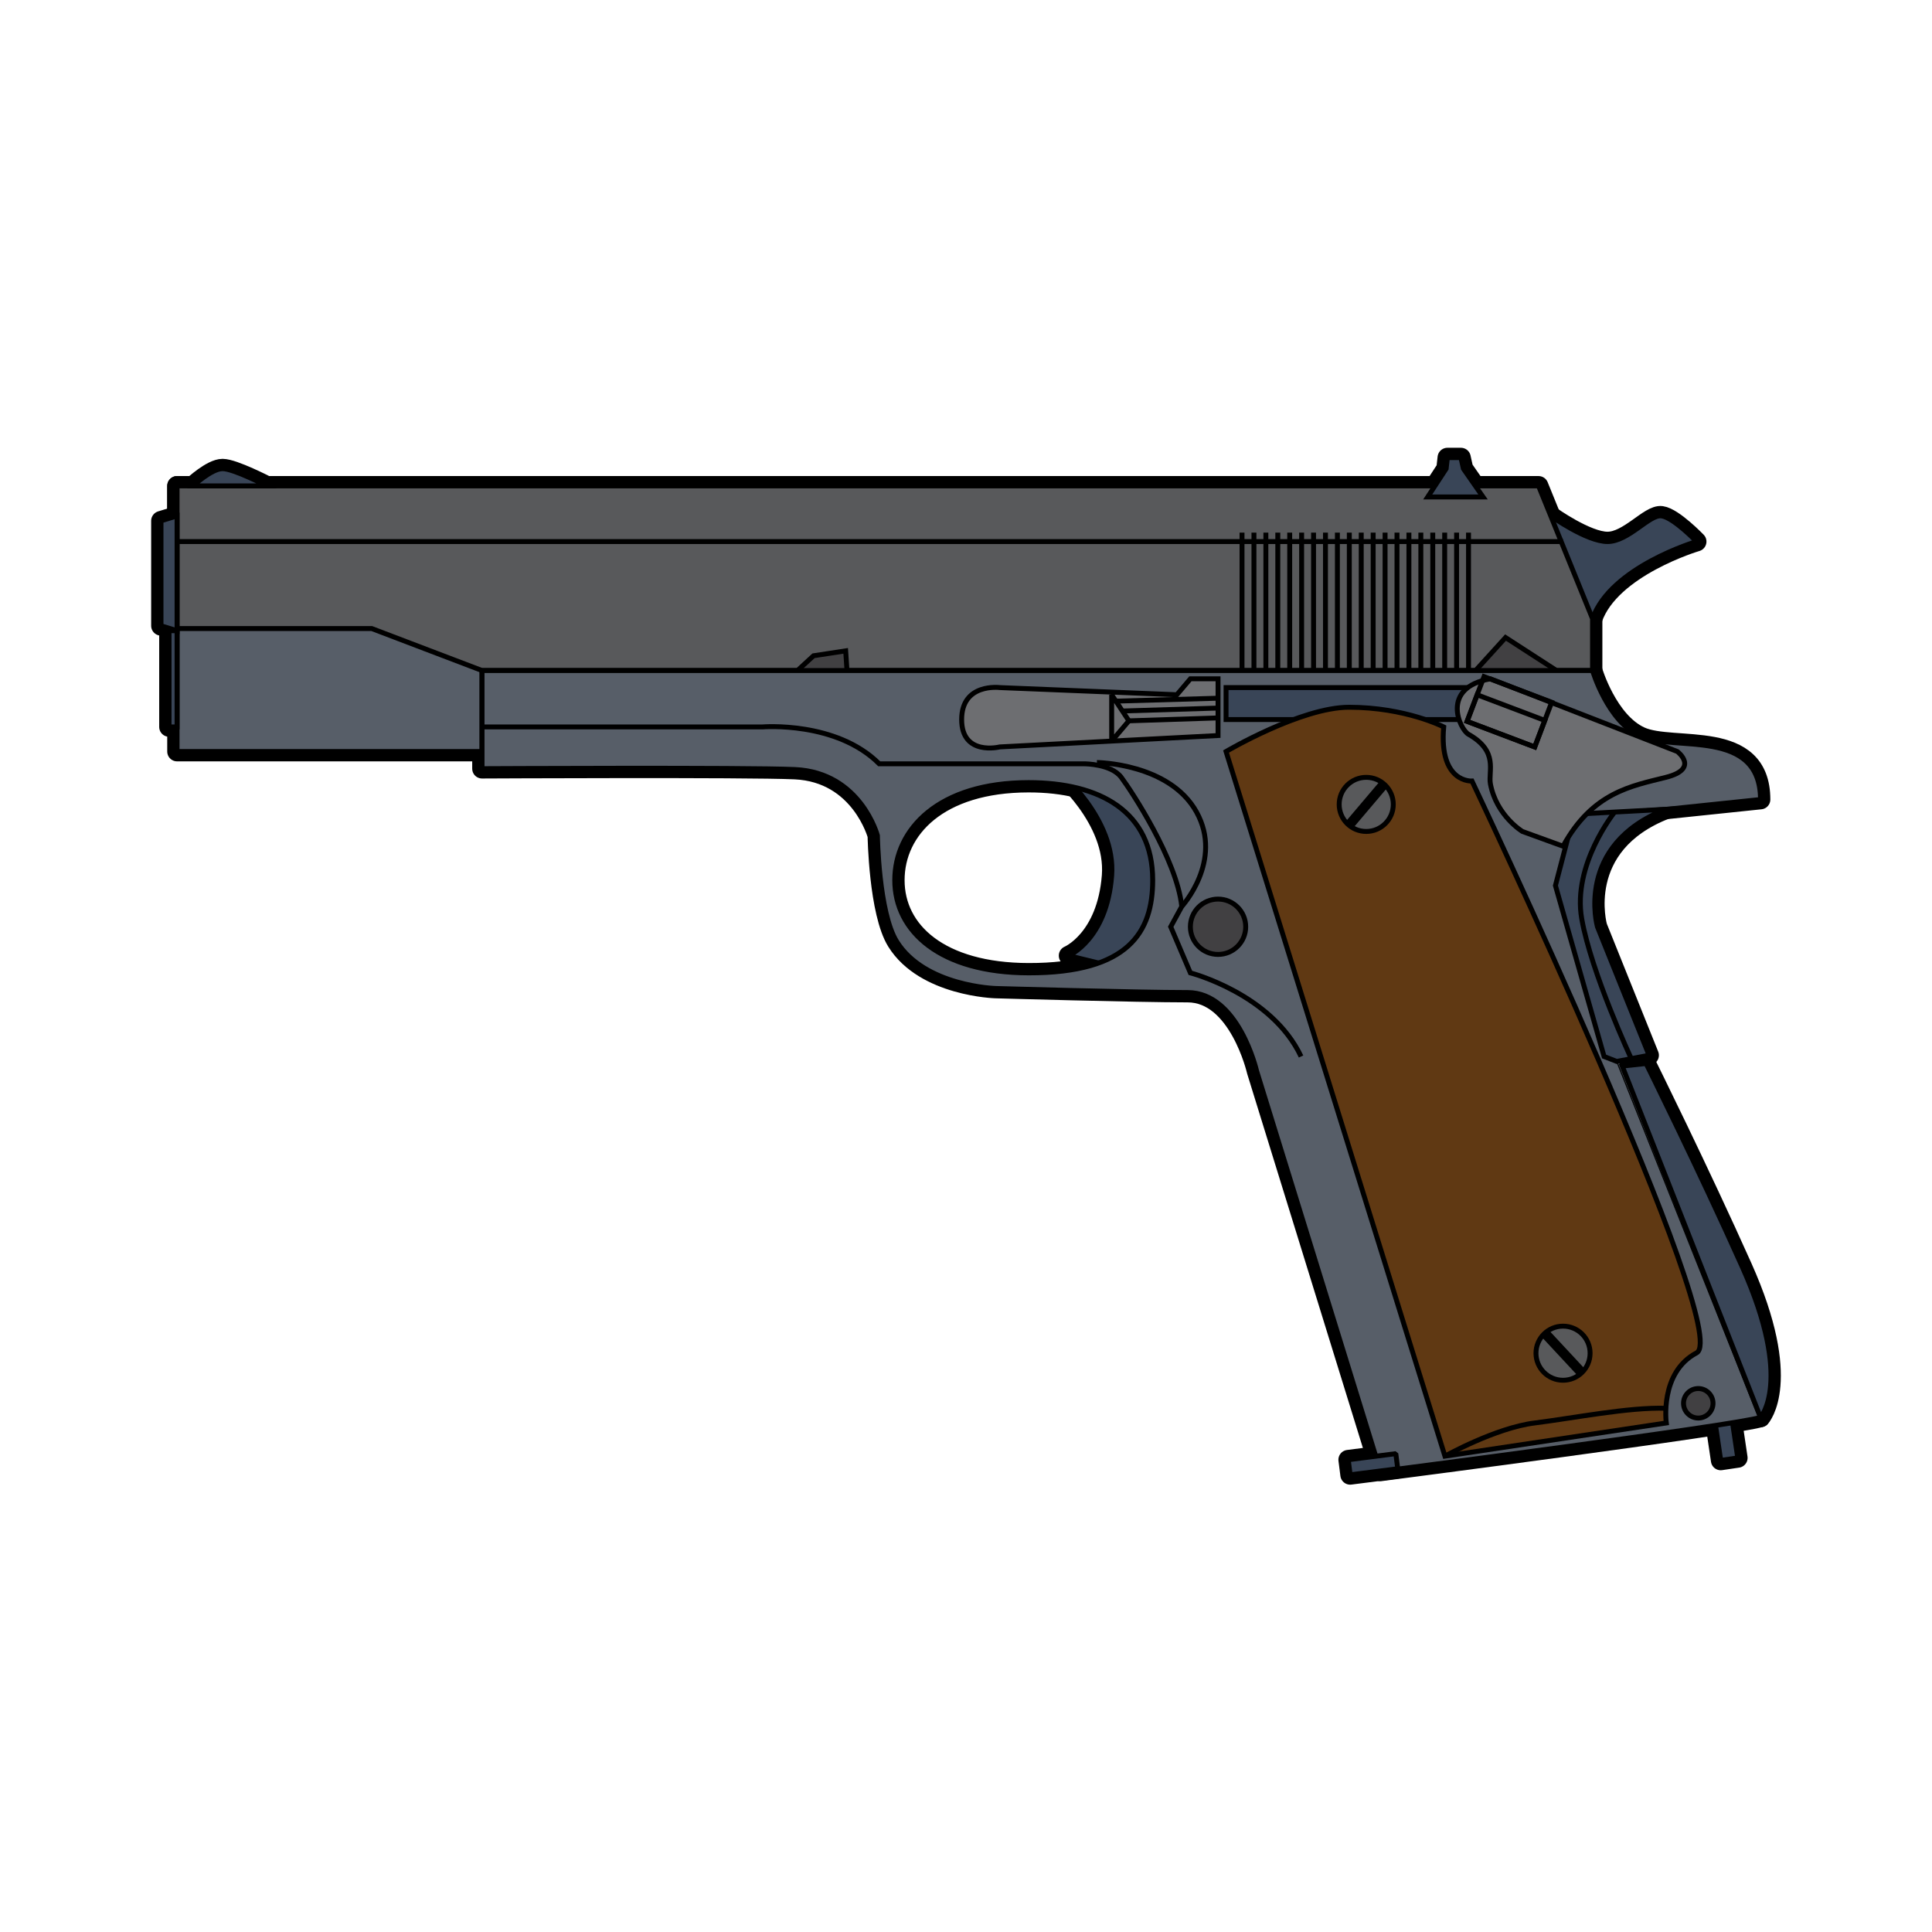 <svg:svg xmlns:svg="http://www.w3.org/2000/svg" height="392.765" style="enable-background:new 0 0 612 792;" version="1.1" viewBox="118.003 198.22 392.765 392.765" width="392.765" x="0px" y="0px" xml:space="preserve">
<svg:g id="Layer_2">
	<svg:path d="   M425.293,303.097h7.966c0,0,7.277,5.22,11.546,5.22s8.536-5.563,10.976-5.22s7.134,5.22,7.134,5.22s-17.5,5.147-21.158,15.683   s-16.463,2.438-16.463,2.438V303.097z" style="fill:#394557;stroke:#000000;stroke-width:4;stroke-linecap:round;stroke-linejoin:round;stroke-miterlimit:10;" />
	
		<svg:rect height="8.578" style="fill:#394557;stroke:#000000;stroke-width:4;stroke-linecap:round;stroke-linejoin:round;stroke-miterlimit:1;" transform="matrix(0.989 -0.147 0.147 0.989 -67.05 74.297)" width="3.5" x="467.251" y="486.368" />
	<svg:path d="   M333.248,355c0,0,11.645,9.652,10.752,21.25c-1,13-8.75,16.25-8.75,16.25l14.25,3.5l8.75-18.75l-5-14L333.248,355z" style="fill:#394557;stroke:#000000;stroke-width:4;stroke-linecap:round;stroke-linejoin:round;stroke-miterlimit:10;" />
	
		<svg:rect height="54" style="fill:#575E68;stroke:#000000;stroke-width:4;stroke-linecap:round;stroke-linejoin:round;stroke-miterlimit:10;" width="61.999" x="154" y="297" />
	
		<svg:polygon points="   430.78,297 154,297 154,326.002 193.585,326.002 216,334.536 280.125,334.536 283.392,331.533 289.927,330.532 290.19,334.536    417.976,334.536 424.073,327.829 434.438,334.536 441.756,334.536 441.756,324  " style="fill:#58595B;stroke:#000000;stroke-width:4;stroke-linecap:round;stroke-linejoin:round;stroke-miterlimit:10;" />
	
		<svg:polygon points="   154,326.438 150.733,325.437 150.733,304.098 154,303.097  " style="fill:#394557;stroke:#000000;stroke-width:4;stroke-linecap:round;stroke-linejoin:round;stroke-miterlimit:10;" />
	<svg:path d="   M439.818,395.761C430.258,371.5,446.5,363.5,446.5,363.5l10.704-0.793l18.698-1.951c0-14.634-17.683-9.756-24.391-12.805   s-9.756-13.415-9.756-13.415H216v19.95c0,0,53.861-0.272,63.607,0.172c13.369,0.61,16.771,13.415,16.771,13.415   s0.235,15.662,3.916,21.56c5.708,9.146,20.122,9.538,20.122,9.538s28.659,0.828,39.024,0.828s14.024,15.939,14.024,15.939   l25.173,81.402c0,0,72.496-9.386,77.267-10.976C475.902,486.365,441.208,399.288,439.818,395.761z M327.121,396   c-18-0.029-27.22-8.436-27.22-18.842c0-10.406,8.928-19.842,27.22-19.842c14.481,0,25.219,5.879,25.219,19.842   C352.34,387.564,347.577,396.033,327.121,396z" style="fill:#575E68;stroke:#000000;stroke-width:4;stroke-linecap:round;stroke-linejoin:round;stroke-miterlimit:10;" />
	<svg:path d="   M447.791,414.944l4.852-0.521c0,0,10.771,21.712,19.602,41.454c10.365,23.171,3.658,30.487,3.658,30.487L447.791,414.944z" style="fill:#394557;stroke:#000000;stroke-width:4;stroke-linecap:round;stroke-linejoin:round;stroke-miterlimit:10;" />
	
		<svg:line style="fill:none;stroke:#000000;stroke-width:4;stroke-linecap:round;stroke-linejoin:round;stroke-miterlimit:10;" x1="154" x2="435.759" y1="308.317" y2="308.317" />
	<svg:path d="   M157.25,297c0,0,3.75-3.5,6-3.5s9,3.5,9,3.5H157.25z" style="fill:#394557;stroke:#000000;stroke-width:4;stroke-linecap:round;stroke-linejoin:round;stroke-miterlimit:10;" />
	
		<svg:polygon points="   408.25,299.25 419.5,299.25 415.5,293.5 415,291.25 412.25,291.25 412,293.5  " style="fill:#394557;stroke:#000000;stroke-width:4;stroke-linecap:round;stroke-linejoin:round;stroke-miterlimit:10;" />
	
		<svg:rect height="19.562" style="fill:#394557;stroke:#000000;stroke-width:4;stroke-linecap:round;stroke-linejoin:round;stroke-miterlimit:10;" width="1.634" x="152.367" y="326.438" />
	<svg:g>
		
			<svg:line style="fill:none;stroke:#000000;stroke-width:4;stroke-linecap:round;stroke-linejoin:round;stroke-miterlimit:10;" x1="370.5" x2="370.5" y1="306.5" y2="334.536" />
		
			<svg:line style="fill:none;stroke:#000000;stroke-width:4;stroke-linecap:round;stroke-linejoin:round;stroke-miterlimit:10;" x1="372.923" x2="372.923" y1="306.5" y2="334.536" />
		
			<svg:line style="fill:none;stroke:#000000;stroke-width:4;stroke-linecap:round;stroke-linejoin:round;stroke-miterlimit:10;" x1="375.347" x2="375.347" y1="306.5" y2="334.536" />
		
			<svg:line style="fill:none;stroke:#000000;stroke-width:4;stroke-linecap:round;stroke-linejoin:round;stroke-miterlimit:10;" x1="377.771" x2="377.771" y1="306.5" y2="334.537" />
		
			<svg:line style="fill:none;stroke:#000000;stroke-width:4;stroke-linecap:round;stroke-linejoin:round;stroke-miterlimit:10;" x1="380.193" x2="380.193" y1="306.5" y2="334.536" />
		
			<svg:line style="fill:none;stroke:#000000;stroke-width:4;stroke-linecap:round;stroke-linejoin:round;stroke-miterlimit:10;" x1="382.617" x2="382.617" y1="306.5" y2="334.536" />
		
			<svg:line style="fill:none;stroke:#000000;stroke-width:4;stroke-linecap:round;stroke-linejoin:round;stroke-miterlimit:10;" x1="385.041" x2="385.041" y1="306.5" y2="334.536" />
		
			<svg:line style="fill:none;stroke:#000000;stroke-width:4;stroke-linecap:round;stroke-linejoin:round;stroke-miterlimit:10;" x1="387.465" x2="387.465" y1="306.5" y2="334.537" />
		
			<svg:line style="fill:none;stroke:#000000;stroke-width:4;stroke-linecap:round;stroke-linejoin:round;stroke-miterlimit:10;" x1="389.888" x2="389.888" y1="306.5" y2="334.536" />
		
			<svg:line style="fill:none;stroke:#000000;stroke-width:4;stroke-linecap:round;stroke-linejoin:round;stroke-miterlimit:10;" x1="392.311" x2="392.311" y1="306.5" y2="334.536" />
		
			<svg:line style="fill:none;stroke:#000000;stroke-width:4;stroke-linecap:round;stroke-linejoin:round;stroke-miterlimit:10;" x1="394.734" x2="394.734" y1="306.5" y2="334.536" />
		
			<svg:line style="fill:none;stroke:#000000;stroke-width:4;stroke-linecap:round;stroke-linejoin:round;stroke-miterlimit:10;" x1="397.158" x2="397.158" y1="306.5" y2="334.536" />
		
			<svg:line style="fill:none;stroke:#000000;stroke-width:4;stroke-linecap:round;stroke-linejoin:round;stroke-miterlimit:10;" x1="399.581" x2="399.581" y1="306.5" y2="334.536" />
		
			<svg:line style="fill:none;stroke:#000000;stroke-width:4;stroke-linecap:round;stroke-linejoin:round;stroke-miterlimit:10;" x1="402.004" x2="402.004" y1="306.5" y2="334.536" />
		
			<svg:line style="fill:none;stroke:#000000;stroke-width:4;stroke-linecap:round;stroke-linejoin:round;stroke-miterlimit:10;" x1="404.428" x2="404.428" y1="306.5" y2="334.536" />
		
			<svg:line style="fill:none;stroke:#000000;stroke-width:4;stroke-linecap:round;stroke-linejoin:round;stroke-miterlimit:10;" x1="406.852" x2="406.852" y1="306.5" y2="334.536" />
		
			<svg:line style="fill:none;stroke:#000000;stroke-width:4;stroke-linecap:round;stroke-linejoin:round;stroke-miterlimit:10;" x1="409.275" x2="409.275" y1="306.5" y2="334.536" />
		
			<svg:line style="fill:none;stroke:#000000;stroke-width:4;stroke-linecap:round;stroke-linejoin:round;stroke-miterlimit:10;" x1="411.698" x2="411.698" y1="306.5" y2="334.536" />
		
			<svg:line style="fill:none;stroke:#000000;stroke-width:4;stroke-linecap:round;stroke-linejoin:round;stroke-miterlimit:10;" x1="414.121" x2="414.121" y1="306.5" y2="334.536" />
		
			<svg:line style="fill:none;stroke:#000000;stroke-width:4;stroke-linecap:round;stroke-linejoin:round;stroke-miterlimit:10;" x1="416.545" x2="416.545" y1="306.5" y2="334.536" />
	</svg:g>
	<svg:path d="   M411.75,494.25c0,0,10.25-5.75,18.25-6.75s19.092-3.229,26.671-2.989" style="fill:none;stroke:#000000;stroke-width:4;stroke-linecap:round;stroke-linejoin:round;stroke-miterlimit:10;" />
	<svg:path d="   M446.678,414.001l6.572-1.25l-10.5-26.126c0,0-4.75-16.625,13.921-23.878L438,363.75l-3.789,14.5l9.893,34.75L446.678,414.001z" style="fill:#394557;stroke:#000000;stroke-width:4;stroke-linecap:round;stroke-linejoin:round;stroke-miterlimit:10;" />
	<svg:path d="   M446.253,363.307c0,0-8.636,10.693-6.694,21.693s10.072,28.439,10.072,28.439" style="fill:none;stroke:#000000;stroke-width:4;stroke-linecap:round;stroke-linejoin:round;stroke-miterlimit:10;" />
	
		<svg:rect height="3.092" style="fill:#394557;stroke:#000000;stroke-width:4;stroke-linecap:round;stroke-linejoin:round;stroke-miterlimit:1;" transform="matrix(0.992 -0.127 0.127 0.992 -59.796 54.498)" width="9.75" x="392.258" y="494.25" />
	
		<svg:circle cx="463.251" cy="483.5" r="3" style="fill:#414042;stroke:#000000;stroke-width:4;stroke-linecap:round;stroke-linejoin:round;stroke-miterlimit:1;" />
</svg:g>
<svg:g id="Layer_3">
	<svg:path d="M425.293,303.097h7.966c0,0,7.277,5.22,11.546,5.22   s8.536-5.563,10.976-5.22s7.134,5.22,7.134,5.22s-17.5,5.147-21.158,15.683s-16.463,2.438-16.463,2.438V303.097z" style="fill:#394557;stroke:#000000;stroke-miterlimit:10;" />
	
		<svg:rect height="8.578" style="fill:#394557;stroke:#000000;stroke-miterlimit:1;" transform="matrix(0.989 -0.147 0.147 0.989 -67.05 74.297)" width="3.5" x="467.251" y="486.368" />
	<svg:path d="M333.248,355c0,0,11.645,9.652,10.752,21.25   c-1,13-8.75,16.25-8.75,16.25l14.25,3.5l8.75-18.75l-5-14L333.248,355z" style="fill:#394557;stroke:#000000;stroke-miterlimit:10;" />
	<svg:rect height="13.019" style="fill:#414042;stroke:#000000;stroke-miterlimit:10;" width="18.38" x="276.5" y="326.438" />
	<svg:rect height="13.019" style="fill:#414042;stroke:#000000;stroke-miterlimit:10;" width="18.38" x="415.933" y="326.438" />
	<svg:rect height="54" style="fill:#575E68;stroke:#000000;stroke-miterlimit:10;" width="61.999" x="154" y="297" />
	<svg:polygon points="430.78,297 154,297 154,326.002 193.585,326.002    216,334.536 280.125,334.536 283.392,331.533 289.927,330.532 290.19,334.536 417.976,334.536 424.073,327.829 434.438,334.536    441.756,334.536 441.756,324  " style="fill:#58595B;stroke:#000000;stroke-miterlimit:10;" />
	<svg:polygon points="154,326.438 150.733,325.437 150.733,304.098    154,303.097  " style="fill:#394557;stroke:#000000;stroke-miterlimit:10;" />
	<svg:path d="M439.818,395.761C430.258,371.5,446.5,363.5,446.5,363.5   l10.704-0.793l18.698-1.951c0-14.634-17.683-9.756-24.391-12.805s-9.756-13.415-9.756-13.415H216v19.95   c0,0,53.861-0.272,63.607,0.172c13.369,0.61,16.771,13.415,16.771,13.415s0.235,15.662,3.916,21.56   c5.708,9.146,20.122,9.538,20.122,9.538s28.659,0.828,39.024,0.828s14.024,15.939,14.024,15.939l25.173,81.402   c0,0,72.496-9.386,77.267-10.976C475.902,486.365,441.208,399.288,439.818,395.761z M327.121,396   c-18-0.029-27.22-8.436-27.22-18.842c0-10.406,8.928-19.842,27.22-19.842c14.481,0,25.219,5.879,25.219,19.842   C352.34,387.564,347.577,396.033,327.121,396z" style="fill:#575E68;stroke:#000000;stroke-miterlimit:10;" />
	<svg:path d="M447.791,414.944l4.852-0.521c0,0,10.771,21.712,19.602,41.454   c10.365,23.171,3.658,30.487,3.658,30.487L447.791,414.944z" style="fill:#394557;stroke:#000000;stroke-miterlimit:10;" />
	<svg:line style="fill:none;stroke:#000000;stroke-miterlimit:10;" x1="154" x2="435.759" y1="308.317" y2="308.317" />
	<svg:rect height="6.5" style="fill:#394557;stroke:#000000;stroke-miterlimit:10;" width="50" x="367.25" y="338" />
	<svg:path d="M157.25,297c0,0,3.75-3.5,6-3.5s9,3.5,9,3.5H157.25z" style="fill:#394557;stroke:#000000;stroke-miterlimit:10;" />
	<svg:polygon points="408.25,299.25 419.5,299.25 415.5,293.5 415,291.25    412.25,291.25 412,293.5  " style="fill:#394557;stroke:#000000;stroke-miterlimit:10;" />
	<svg:rect height="19.562" style="fill:#394557;stroke:#000000;stroke-miterlimit:10;" width="1.634" x="152.367" y="326.438" />
	<svg:g>
		<svg:line style="fill:none;stroke:#000000;stroke-miterlimit:10;" x1="370.5" x2="370.5" y1="306.5" y2="334.536" />
		<svg:line style="fill:none;stroke:#000000;stroke-miterlimit:10;" x1="372.923" x2="372.923" y1="306.5" y2="334.536" />
		<svg:line style="fill:none;stroke:#000000;stroke-miterlimit:10;" x1="375.347" x2="375.347" y1="306.5" y2="334.536" />
		<svg:line style="fill:none;stroke:#000000;stroke-miterlimit:10;" x1="377.771" x2="377.771" y1="306.5" y2="334.537" />
		<svg:line style="fill:none;stroke:#000000;stroke-miterlimit:10;" x1="380.193" x2="380.193" y1="306.5" y2="334.536" />
		<svg:line style="fill:none;stroke:#000000;stroke-miterlimit:10;" x1="382.617" x2="382.617" y1="306.5" y2="334.536" />
		<svg:line style="fill:none;stroke:#000000;stroke-miterlimit:10;" x1="385.041" x2="385.041" y1="306.5" y2="334.536" />
		<svg:line style="fill:none;stroke:#000000;stroke-miterlimit:10;" x1="387.465" x2="387.465" y1="306.5" y2="334.537" />
		<svg:line style="fill:none;stroke:#000000;stroke-miterlimit:10;" x1="389.888" x2="389.888" y1="306.5" y2="334.536" />
		<svg:line style="fill:none;stroke:#000000;stroke-miterlimit:10;" x1="392.311" x2="392.311" y1="306.5" y2="334.536" />
		<svg:line style="fill:none;stroke:#000000;stroke-miterlimit:10;" x1="394.734" x2="394.734" y1="306.5" y2="334.536" />
		<svg:line style="fill:none;stroke:#000000;stroke-miterlimit:10;" x1="397.158" x2="397.158" y1="306.5" y2="334.536" />
		<svg:line style="fill:none;stroke:#000000;stroke-miterlimit:10;" x1="399.581" x2="399.581" y1="306.5" y2="334.536" />
		<svg:line style="fill:none;stroke:#000000;stroke-miterlimit:10;" x1="402.004" x2="402.004" y1="306.5" y2="334.536" />
		<svg:line style="fill:none;stroke:#000000;stroke-miterlimit:10;" x1="404.428" x2="404.428" y1="306.5" y2="334.536" />
		<svg:line style="fill:none;stroke:#000000;stroke-miterlimit:10;" x1="406.852" x2="406.852" y1="306.5" y2="334.536" />
		<svg:line style="fill:none;stroke:#000000;stroke-miterlimit:10;" x1="409.275" x2="409.275" y1="306.5" y2="334.536" />
		<svg:line style="fill:none;stroke:#000000;stroke-miterlimit:10;" x1="411.698" x2="411.698" y1="306.5" y2="334.536" />
		<svg:line style="fill:none;stroke:#000000;stroke-miterlimit:10;" x1="414.121" x2="414.121" y1="306.5" y2="334.536" />
		<svg:line style="fill:none;stroke:#000000;stroke-miterlimit:10;" x1="416.545" x2="416.545" y1="306.5" y2="334.536" />
	</svg:g>
	<svg:circle cx="365.625" cy="386.625" r="5.625" style="fill:#414042;stroke:#000000;stroke-miterlimit:10;" />
	<svg:path d="M216,346h57c0,0,15-1.25,23.75,7.5h41.75c0,0,5.402,0,7.451,2.75   S357.25,373,358.25,382.5l-2.25,4.125l4,9.375c0,0,16.5,4.25,22.5,17" style="fill:none;stroke:#000000;stroke-miterlimit:10;" />
	<svg:path d="M367.25,351l44.5,143.25l45-6.75c0,0-1.422-10.25,6.164-14.25   S417.25,357,417.25,357s-6.75,0.464-5.75-11c0,0-7.75-4-19.25-4C382.5,342,367.25,351,367.25,351z" style="fill:#603913;stroke:#000000;stroke-miterlimit:10;" />
	<svg:path d="M411.75,494.25c0,0,10.25-5.75,18.25-6.75   s19.092-3.229,26.671-2.989" style="fill:none;stroke:#000000;stroke-miterlimit:10;" />
	<svg:circle cx="395.75" cy="361.75" r="5.5" style="fill:#58595B;stroke:#000000;stroke-miterlimit:10;" />
	
		<svg:line style="fill:none;stroke:#000000;stroke-width:2;stroke-miterlimit:10;" x1="392.25" x2="399.358" y1="365.993" y2="357.606" />
	<svg:circle cx="435.759" cy="473.318" r="5.5" style="fill:#58595B;stroke:#000000;stroke-miterlimit:10;" />
	
		<svg:line style="fill:none;stroke:#000000;stroke-width:2;stroke-miterlimit:10;" x1="439.559" x2="432.069" y1="477.295" y2="469.246" />
	<svg:path d="M446.678,414.001l6.572-1.25l-10.5-26.126   c0,0-4.75-16.625,13.921-23.878L438,363.75l-3.789,14.5l9.893,34.75L446.678,414.001z" style="fill:#394557;stroke:#000000;stroke-miterlimit:10;" />
	<svg:path d="M446.253,363.307c0,0-8.636,10.693-6.694,21.693   s10.072,28.439,10.072,28.439" style="fill:none;stroke:#000000;stroke-miterlimit:10;" />
	<svg:path d="M421,336.219L459,351c0,0,4.592,3.5-2.329,5.25   s-14.915,3-20.912,14l-8.259-3c0,0-5.268-3.168-6.5-9.644c-0.496-2.606,1.75-6.606-4.455-10.106   C414.755,346.491,410.75,338,421,336.219z" style="fill:#6D6E71;stroke:#000000;stroke-miterlimit:10;" />
	
		<svg:rect height="9.728" style="fill:none;stroke:#000000;stroke-miterlimit:10;" transform="matrix(0.935 0.354 -0.354 0.935 148.753 -128.19)" width="14.71" x="417.767" y="338.049" />
	
		<svg:rect height="5.779" style="fill:none;stroke:#000000;stroke-miterlimit:10;" transform="matrix(0.935 0.354 -0.354 0.935 149.361 -127.824)" width="14.71" x="417.069" y="341.871" />
	<svg:path d="M341,353.234c0,0,14.75,0.129,20.25,10.072s-3,19.193-3,19.193" style="fill:none;stroke:#000000;stroke-miterlimit:10;" />
	<svg:path d="M321.25,338l36,1.457l2.75-3.238h5.625v11.531l-44.375,2.314   c0,0-7.75,1.936-7.75-5.564S321.25,338,321.25,338z" style="fill:#6D6E71;stroke:#000000;stroke-miterlimit:10;" />
	<svg:polygon points="344,339.457 344,348.878 347.5,344.761  " style="fill:none;stroke:#000000;stroke-miterlimit:1;" />
	<svg:line style="fill:none;stroke:#000000;stroke-miterlimit:10;" x1="347.5" x2="365.625" y1="344.761" y2="344.167" />
	<svg:line style="fill:none;stroke:#000000;stroke-miterlimit:10;" x1="346.281" x2="365.625" y1="342.759" y2="342.165" />
	<svg:line style="fill:none;stroke:#000000;stroke-miterlimit:10;" x1="344.858" x2="365.625" y1="340.757" y2="340.163" />
	
		<svg:rect height="3.092" style="fill:#394557;stroke:#000000;stroke-miterlimit:1;" transform="matrix(0.992 -0.127 0.127 0.992 -59.796 54.498)" width="9.75" x="392.258" y="494.25" />
	<svg:circle cx="463.251" cy="483.5" r="3" style="fill:#414042;stroke:#000000;stroke-miterlimit:1;" />
</svg:g>
</svg:svg>